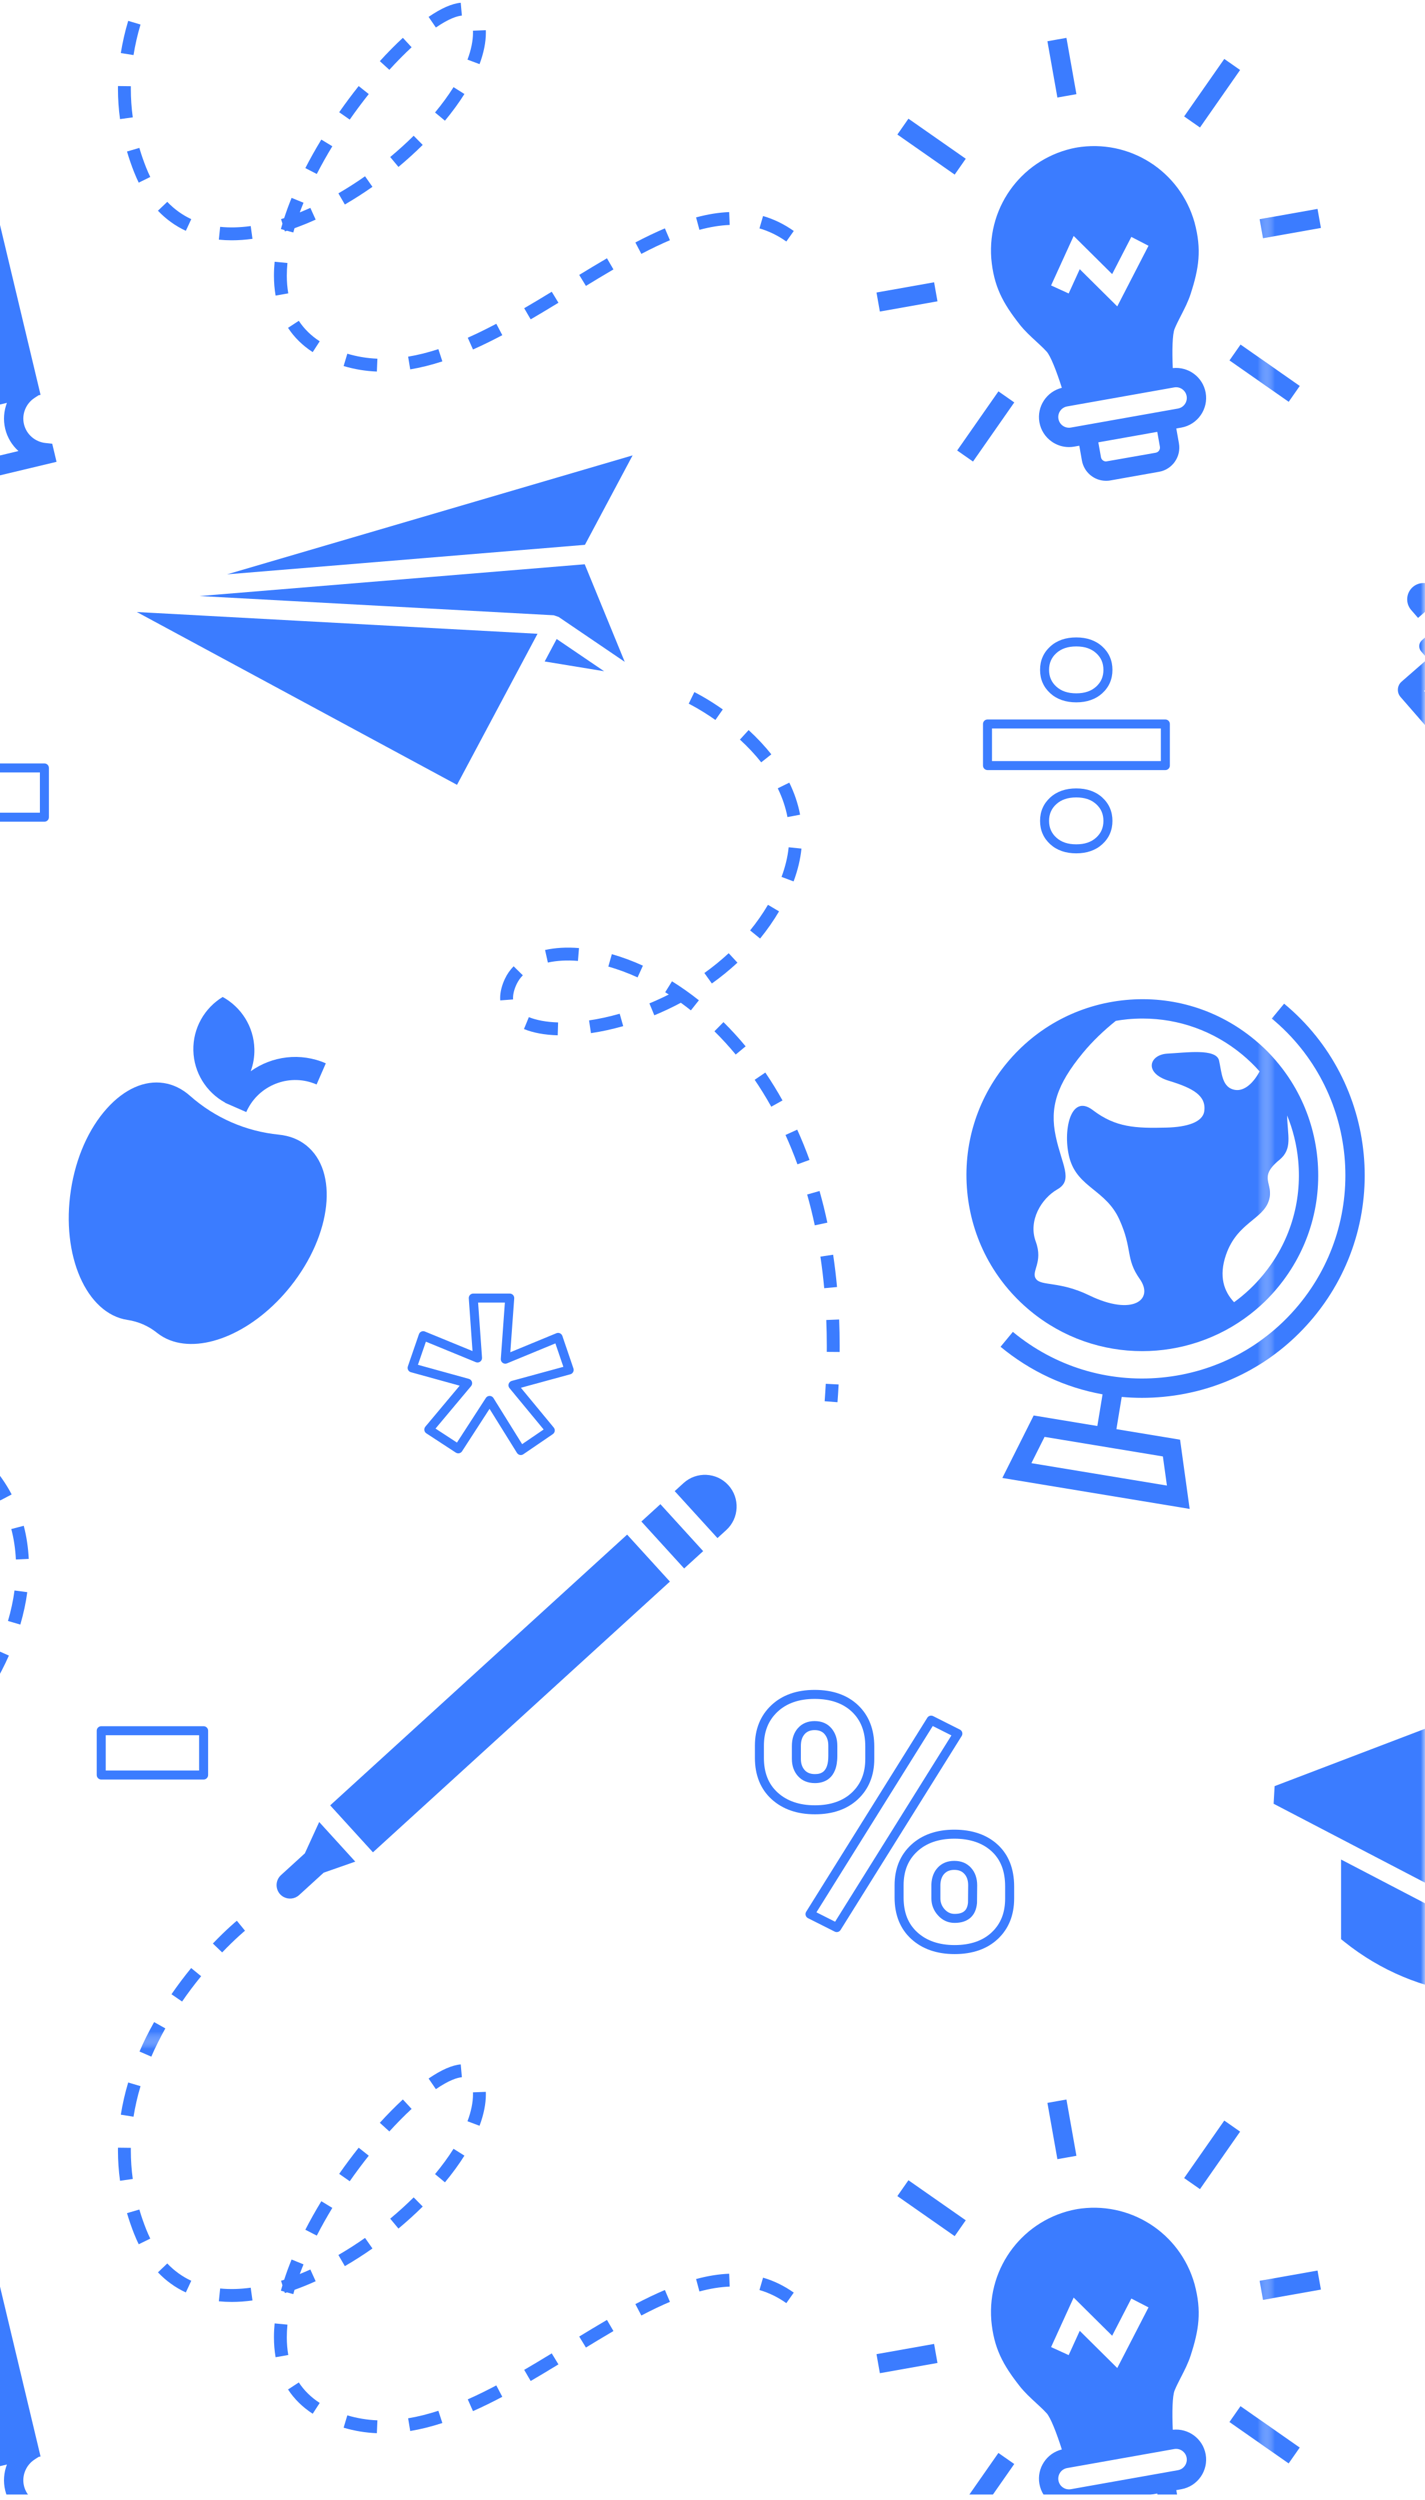 <svg width="166" height="291" viewBox="0 0 166 291" fill="none" xmlns="http://www.w3.org/2000/svg">
<g clip-path="url(#clip0_1_9680)">
<mask id="mask0_1_9680" style="mask-type:luminance" maskUnits="userSpaceOnUse" x="-314" y="-139" width="480" height="480">
<path d="M166 -139H-314V341H166V-139Z" fill="white"/>
</mask>
<g mask="url(#mask0_1_9680)">
<mask id="mask1_1_9680" style="mask-type:luminance" maskUnits="userSpaceOnUse" x="147" y="-3" width="241" height="241">
<path d="M387.508 -2.426H147.508V237.574H387.508V-2.426Z" fill="white"/>
</mask>
<g mask="url(#mask1_1_9680)">
<path d="M165.19 71.934L168.053 69.44L167.254 68.524C166.924 68.145 166.468 67.916 165.967 67.878C165.963 67.877 165.958 67.877 165.954 67.877C165.448 67.842 164.959 68.006 164.576 68.339C163.787 69.027 163.704 70.228 164.392 71.017L165.19 71.934Z" fill="#3B7CFF"/>
<path d="M165.894 80.428L166.276 80.096L167.125 79.357L167.974 78.617L179.684 92.058L180.526 91.325L181.95 90.084L183.735 88.53L185.159 87.289L186.001 86.556L171.868 70.333C171.828 70.287 171.783 70.245 171.736 70.208C171.717 70.194 171.696 70.184 171.677 70.171C171.66 70.16 171.644 70.149 171.626 70.139C171.612 70.131 171.599 70.12 171.585 70.113C171.54 70.09 171.492 70.073 171.443 70.058C171.434 70.055 171.427 70.051 171.418 70.049C171.383 70.039 171.347 70.035 171.311 70.03C171.287 70.026 171.264 70.02 171.24 70.018C171.238 70.018 171.236 70.017 171.234 70.017C170.987 70 170.748 70.081 170.561 70.243L170.382 70.399L169.533 71.139L166.67 73.633L165.821 74.373L165.642 74.529C165.569 74.593 165.512 74.667 165.464 74.746C165.417 74.823 165.378 74.903 165.356 74.988C165.3 75.198 165.322 75.424 165.418 75.625C165.427 75.644 165.433 75.664 165.444 75.683C165.474 75.737 165.51 75.788 165.552 75.836L166.309 76.705L165.459 77.445L164.61 78.185L163.273 79.35C162.745 79.809 162.69 80.61 163.15 81.138L183.415 104.401C183.875 104.928 184.676 104.984 185.204 104.524C185.732 104.064 185.787 103.263 185.327 102.735L165.894 80.428Z" fill="#3B7CFF"/>
<path d="M187.172 229.261V227.995V226.712V219.269L175.884 225.151H172.878L158.473 217.644L157.347 217.058L156.221 216.471V225.743L156.643 226.081C160.789 229.402 165.765 231.487 171.032 232.111C172.137 232.242 173.249 232.307 174.361 232.307C177.77 232.307 181.174 231.696 184.361 230.499C184.901 230.296 185.449 230.071 185.987 229.829C186.387 229.65 186.781 229.459 187.172 229.261Z" fill="#3B7CFF"/>
<path d="M200.28 207.928L174.782 198.207H173.98L148.481 207.928L148.362 209.978L156.221 214.073L157.347 214.66L158.472 215.247L173.861 223.265H174.901L186.943 216.99L185.698 216.369L184.454 215.748L182.104 214.575L179.94 213.494L177.685 212.369L175.43 211.243L173.486 210.273L174.491 208.258L180.471 211.243L182.726 212.369L184.57 213.289L184.981 213.494L186.921 214.463L188.165 215.084L189.409 215.705L190.289 215.246L191.415 214.66L192.541 214.073L200.399 209.978L200.28 207.928Z" fill="#3B7CFF"/>
</g>
<mask id="mask2_1_9680" style="mask-type:luminance" maskUnits="userSpaceOnUse" x="147" y="-3" width="241" height="241">
<path d="M387.508 -2.426H147.508V237.574H387.508V-2.426Z" fill="white"/>
</mask>
<g mask="url(#mask2_1_9680)">
<path d="M144.513 40.111L143.223 41.957L150.123 46.776L151.412 44.931L144.513 40.111Z" fill="#3B7CFF"/>
<path d="M147.131 27.733L153.875 26.536L153.678 25.428L153.481 24.319L146.737 25.517L147.131 27.733Z" fill="#3B7CFF"/>
<path d="M153.043 153.326C148.631 158.661 142.406 161.958 135.515 162.61C134.682 162.689 133.851 162.728 133.025 162.728C132.236 162.728 131.451 162.691 130.671 162.62L130.052 166.372L137.468 167.597L138.586 175.657L116.763 172.053L120.414 164.78L127.83 166.005L128.439 162.318C124.112 161.539 120.036 159.659 116.555 156.781L117.99 155.046C122.861 159.074 129.009 160.965 135.302 160.369C141.595 159.773 147.279 156.762 151.307 151.891C159.623 141.836 158.208 126.89 148.153 118.574L149.588 116.839C160.6 125.946 162.15 142.314 153.043 153.326ZM135.466 169.548L129.685 168.593L127.464 168.226L121.683 167.272L120.148 170.33L135.936 172.938L135.466 169.548Z" fill="#3B7CFF"/>
<path d="M112.674 138.741C112.158 133.293 113.795 127.969 117.283 123.752C120.771 119.535 125.692 116.928 131.141 116.412C136.589 115.896 141.912 117.533 146.13 121.021C148.219 122.749 149.912 124.83 151.152 127.151C152.415 129.515 153.209 132.13 153.47 134.879C153.985 140.327 152.349 145.65 148.861 149.868C147.877 151.057 146.785 152.106 145.612 153.014C141.962 155.84 137.52 157.29 133.054 157.29C128.454 157.29 123.828 155.753 120.014 152.599C115.797 149.111 113.19 144.19 112.674 138.741ZM129.98 118.841C128.67 119.896 127.331 121.138 126.156 122.562C123.059 126.312 122.283 128.941 122.981 132.265C123.68 135.589 125.064 137.377 123.183 138.45C121.302 139.524 119.755 142.101 120.658 144.542C121.56 146.983 120.057 148.011 120.683 148.88C121.309 149.748 123.407 149.109 126.896 150.801C131.951 153.251 134.473 151.293 132.775 148.896C131.077 146.498 131.967 145.422 130.391 141.957C128.816 138.493 125.54 138.259 124.597 134.844C123.764 131.822 124.653 127.206 127.303 129.23C129.954 131.253 132.273 131.36 135.903 131.265C138.253 131.204 140.115 130.654 140.289 129.341C140.528 127.536 138.946 126.66 136.183 125.824C133.184 124.916 133.882 122.758 136.015 122.652C138.148 122.546 141.68 122.019 142.008 123.46C142.336 124.9 142.329 126.643 143.896 126.881C144.961 127.042 146.005 126.083 146.733 124.725C146.11 124.024 145.431 123.365 144.695 122.756C141.395 120.027 137.334 118.571 133.105 118.571C132.524 118.571 131.939 118.598 131.353 118.654C130.89 118.697 130.433 118.763 129.98 118.841ZM151.228 135.091C151.055 133.264 150.618 131.504 149.94 129.854C149.972 132.166 150.617 133.735 149.036 135.028C146.46 137.135 148.432 137.706 147.819 139.719C147.129 141.986 144.132 142.306 142.826 146.056C141.941 148.599 142.597 150.356 143.759 151.594C144.995 150.697 146.127 149.641 147.126 148.433C150.231 144.679 151.687 139.941 151.228 135.091Z" fill="#3B7CFF"/>
</g>
</g>
<mask id="mask3_1_9680" style="mask-type:luminance" maskUnits="userSpaceOnUse" x="-314" y="-139" width="480" height="480">
<path d="M166 -139H-314V341H166V-139Z" fill="white"/>
</mask>
<g mask="url(#mask3_1_9680)">
<mask id="mask4_1_9680" style="mask-type:luminance" maskUnits="userSpaceOnUse" x="147" y="237" width="241" height="241">
<path d="M387.508 237.574H147.508V477.574H387.508V237.574Z" fill="white"/>
</mask>
<g mask="url(#mask4_1_9680)">
</g>
<mask id="mask5_1_9680" style="mask-type:luminance" maskUnits="userSpaceOnUse" x="147" y="237" width="241" height="241">
<path d="M387.508 237.574H147.508V477.574H387.508V237.574Z" fill="white"/>
</mask>
<g mask="url(#mask5_1_9680)">
<path d="M144.507 280.108L143.218 281.954L150.117 286.773L151.407 284.927L144.507 280.108Z" fill="#3B7CFF"/>
<path d="M147.131 267.733L153.875 266.536L153.678 265.428L153.481 264.319L146.737 265.516L147.131 267.733Z" fill="#3B7CFF"/>
</g>
</g>
<mask id="mask6_1_9680" style="mask-type:luminance" maskUnits="userSpaceOnUse" x="-314" y="-139" width="480" height="480">
<path d="M166 -139H-314V341H166V-139Z" fill="white"/>
</mask>
<g mask="url(#mask6_1_9680)">
<mask id="mask7_1_9680" style="mask-type:luminance" maskUnits="userSpaceOnUse" x="-93" y="-3" width="241" height="241">
<path d="M147.508 -2.426H-92.492V237.574H147.508V-2.426Z" fill="white"/>
</mask>
<g mask="url(#mask7_1_9680)">
<path d="M43.965 281.757C42.759 281.707 41.58 281.511 40.459 281.176L40.029 282.613C41.269 282.984 42.572 283.2 43.902 283.256L43.965 281.757ZM51.531 282.069L51.067 280.643C49.847 281.04 48.662 281.335 47.542 281.521L47.788 283.001C48.981 282.803 50.24 282.489 51.531 282.069ZM37.244 279.733C36.236 279.08 35.417 278.276 34.809 277.345L33.553 278.165C34.276 279.273 35.243 280.224 36.428 280.991L37.244 279.733ZM58.515 279.018L57.815 277.691C56.631 278.316 55.544 278.848 54.49 279.315L55.099 280.686C56.184 280.205 57.301 279.659 58.515 279.018ZM65.053 275.243L64.273 273.962C62.986 274.747 61.996 275.339 61.064 275.881L61.819 277.178C62.76 276.63 63.757 276.033 65.053 275.243ZM33.583 274.15C33.469 273.505 33.411 272.811 33.411 272.09C33.411 271.617 33.436 271.121 33.485 270.617L31.992 270.472C31.939 271.024 31.911 271.569 31.912 272.09C31.912 272.899 31.977 273.68 32.106 274.412L33.583 274.15ZM71.461 271.363L70.705 270.067C69.53 270.752 68.361 271.462 67.473 272.004L68.255 273.284C69.136 272.746 70.297 272.041 71.461 271.363ZM78.04 267.965L77.454 266.584C76.377 267.041 75.251 267.578 74.014 268.226L74.71 269.555C75.911 268.926 77 268.406 78.04 267.965ZM92.468 266.889C91.348 266.097 90.144 265.511 88.889 265.147L88.471 266.588C89.565 266.905 90.618 267.418 91.601 268.114L92.468 266.889ZM29.412 267.803L29.207 266.317C27.953 266.489 26.751 266.52 25.646 266.407L25.494 267.899C25.981 267.949 26.487 267.974 26.999 267.974C27.774 267.974 28.585 267.917 29.412 267.803ZM34.309 266.565C35.121 266.274 35.945 265.939 36.772 265.564L36.152 264.198C35.741 264.384 35.33 264.561 34.922 264.726C35.058 264.354 35.204 263.979 35.358 263.601L33.968 263.035C33.643 263.834 33.353 264.624 33.103 265.394C32.981 265.434 32.859 265.473 32.738 265.51L32.902 266.035C32.839 266.247 32.778 266.457 32.72 266.666L33.135 266.78L33.186 266.942C33.269 266.916 33.352 266.89 33.435 266.863L34.166 267.064C34.212 266.899 34.26 266.733 34.309 266.565ZM22.281 265.511C21.236 265.025 20.295 264.347 19.485 263.496L18.399 264.53C19.339 265.518 20.432 266.305 21.649 266.871L22.281 265.511ZM85.001 266.187L84.943 264.688C83.734 264.735 82.437 264.944 81.086 265.308L81.477 266.756C82.719 266.421 83.905 266.23 85.001 266.187ZM43.387 261.75L42.525 260.522C41.507 261.237 40.462 261.905 39.419 262.509L40.171 263.807C41.251 263.181 42.333 262.489 43.387 261.75ZM17.507 260.601C17.338 260.258 17.178 259.895 17.03 259.523C16.727 258.762 16.459 257.986 16.233 257.216L14.794 257.638C15.033 258.452 15.316 259.273 15.636 260.077C15.799 260.486 15.975 260.884 16.16 261.262L17.507 260.601ZM38.714 257.028L37.432 256.249C36.758 257.358 36.131 258.474 35.569 259.569L36.903 260.254C37.449 259.192 38.058 258.106 38.714 257.028ZM49.244 256.869L48.189 255.803C47.331 256.651 46.412 257.485 45.456 258.28L46.416 259.433C47.404 258.61 48.356 257.748 49.244 256.869ZM54.102 250.944L52.832 250.145C52.224 251.112 51.499 252.104 50.678 253.095L51.833 254.052C52.695 253.011 53.458 251.966 54.102 250.944ZM42.958 250.951L41.783 250.018C41.002 251.002 40.237 252.027 39.512 253.065L40.741 253.924C41.449 252.911 42.195 251.911 42.958 250.951ZM15.468 253.661C15.317 252.569 15.241 251.456 15.241 250.351C15.241 250.245 15.241 250.14 15.242 250.035L13.743 250.016C13.741 250.127 13.741 250.239 13.741 250.351C13.741 251.524 13.822 252.707 13.982 253.867L15.468 253.661ZM47.949 245.503L46.931 244.402C46.052 245.215 45.149 246.129 44.247 247.119L45.356 248.129C46.23 247.17 47.102 246.287 47.949 245.503ZM56.599 243.804C56.599 243.708 56.597 243.612 56.594 243.517L55.095 243.574C55.097 243.65 55.099 243.727 55.099 243.804C55.099 244.75 54.883 245.806 54.458 246.941L55.863 247.467C56.351 246.162 56.599 244.93 56.599 243.804ZM16.37 242.857L14.933 242.427C14.56 243.674 14.271 244.935 14.074 246.176L15.555 246.412C15.742 245.236 16.016 244.04 16.37 242.857ZM53.805 241.815L53.672 240.321C52.647 240.412 51.387 240.966 49.928 241.967L50.776 243.204C52.326 242.141 53.279 241.862 53.805 241.815ZM19.261 236.13L17.953 235.395C17.317 236.528 16.744 237.681 16.25 238.824L17.627 239.419C18.101 238.324 18.65 237.218 19.261 236.13ZM23.43 230.055L22.268 229.105C21.456 230.099 20.685 231.125 19.976 232.155L21.212 233.005C21.897 232.009 22.643 231.017 23.43 230.055ZM28.541 224.759L27.591 223.598C27.544 223.636 26.412 224.566 24.797 226.25L25.88 227.288C27.426 225.676 28.53 224.768 28.541 224.759Z" fill="#3B7CFF"/>
</g>
<mask id="mask8_1_9680" style="mask-type:luminance" maskUnits="userSpaceOnUse" x="-93" y="-3" width="241" height="241">
<path d="M147.508 -2.426H-92.492V237.574H147.508V-2.426Z" fill="white"/>
</mask>
<g mask="url(#mask8_1_9680)">
<path d="M73.055 178.648L38.463 210.166L43.444 215.633L78.037 184.116L73.055 178.648Z" fill="#3B7CFF"/>
<path d="M35.511 215.754L33.386 217.691L32.728 218.289C32.236 218.738 32.096 219.428 32.322 220.015C32.39 220.192 32.49 220.36 32.625 220.508C32.747 220.642 32.887 220.748 33.037 220.829C33.609 221.14 34.336 221.074 34.844 220.611L35.581 219.94L37.706 218.003L41.386 216.716L37.183 212.103L35.511 215.754Z" fill="#3B7CFF"/>
<path d="M84.848 172.893C83.475 171.385 81.131 171.276 79.624 172.65L78.597 173.586L83.578 179.053L84.605 178.117C86.112 176.744 86.221 174.4 84.848 172.893Z" fill="#3B7CFF"/>
<path d="M76.13 175.834L76.058 175.9L75.297 176.593L75.225 176.658L74.715 177.123L79.697 182.59L80.207 182.125L80.278 182.06L81.039 181.367L81.111 181.301L81.913 180.571L76.931 175.104L76.13 175.834Z" fill="#3B7CFF"/>
<path d="M63.45 77.005L70.376 78.141L64.846 74.387L63.45 77.005Z" fill="#3B7CFF"/>
<path d="M73.694 53.011L26.448 66.862L68.14 63.425L73.694 53.011Z" fill="#3B7CFF"/>
<path d="M24.044 71.686L18.22 71.37L15.94 71.247L53.238 91.365L59.982 78.72L60.542 77.67L61.102 76.621L62.617 73.78L34.452 72.252L24.044 71.686Z" fill="#3B7CFF"/>
<path d="M68.711 67.14L68.156 65.787L68.115 65.688L66.879 65.79L23.287 69.383L23.239 69.387L34.024 69.972L44.823 70.558L63.786 71.588L64.503 71.626L64.96 71.781L65.075 71.819L65.912 72.388L67.817 73.681L71.897 76.451L72.776 77.047L71.81 74.692L68.711 67.14Z" fill="#3B7CFF"/>
<path d="M35.666 133.329L35.665 133.328C34.788 132.63 33.718 132.212 32.484 132.088C28.623 131.7 25.045 130.137 22.137 127.568C21.208 126.747 20.175 126.246 19.066 126.077C16.831 125.735 14.486 126.782 12.465 129.023C10.327 131.393 8.833 134.773 8.259 138.539C7.098 146.143 10.058 152.925 14.857 153.658L14.871 153.659C16.117 153.846 17.295 154.36 18.279 155.148L18.277 155.151L18.288 155.16L18.29 155.158C18.754 155.527 19.266 155.815 19.815 156.025C23.762 157.532 29.66 155.009 33.866 149.726C38.656 143.707 39.463 136.351 35.666 133.329Z" fill="#3B7CFF"/>
<path d="M23.566 125.827C24.215 126.885 25.131 127.759 26.219 128.356C26.228 128.351 26.236 128.345 26.244 128.34C26.238 128.354 26.231 128.368 26.225 128.382L28.688 129.458C28.757 129.3 28.834 129.147 28.914 128.997C30.432 126.178 33.895 124.943 36.88 126.248L37.956 123.784C34.982 122.485 31.676 122.945 29.208 124.705C29.5 123.901 29.653 123.033 29.633 122.127C29.573 119.497 28.089 117.24 25.939 116.059C23.844 117.336 22.465 119.659 22.525 122.289C22.555 123.587 22.933 124.795 23.566 125.827Z" fill="#3B7CFF"/>
<path d="M6.587 53.762L-19.208 59.922C-19.84 60.073 -20.474 60.1 -21.083 60.017C-23.125 59.741 -24.889 58.242 -25.395 56.12L-26.065 53.315L-26.588 51.125L-34.35 18.626L-30.609 17.732L-31.132 15.54L-21.823 13.317L-21.3 15.509L-3.561 11.273L4.201 43.772L4.39 44.564L4.724 45.962L4.49 46.018L4.038 46.312C3.013 46.977 2.513 48.213 2.794 49.388C3.074 50.562 4.078 51.438 5.294 51.57L6.084 51.655L6.587 53.762ZM-19.731 57.732L2.147 52.507C1.398 51.83 0.848 50.934 0.604 49.911C0.36 48.888 0.445 47.84 0.807 46.898L-2.298 47.639L-23.875 52.792L-23.206 55.597C-23.027 56.347 -22.567 56.981 -21.91 57.385C-21.254 57.788 -20.48 57.911 -19.731 57.732ZM-28.419 17.209L-28.157 18.304L-27.896 19.399L-26.162 26.66L-23.93 25.096L-21.233 25.483L-22.966 18.222L-23.228 17.127L-23.489 16.032L-23.49 16.03L-28.419 17.207L-28.419 17.209Z" fill="#3B7CFF"/>
<path d="M140.45 45.717C140.787 47.618 139.515 49.439 137.615 49.777L137.028 49.881L137.335 51.61C137.61 53.161 136.573 54.646 135.023 54.921L129.361 55.926C129.257 55.947 129.152 55.96 129.047 55.964C128.979 55.969 128.91 55.971 128.841 55.971C128.168 55.971 127.505 55.728 126.994 55.288C126.495 54.867 126.151 54.271 126.035 53.616L125.728 51.887L125.142 51.991C124.935 52.028 124.728 52.046 124.522 52.046C123.812 52.046 123.119 51.829 122.525 51.414C121.758 50.879 121.246 50.077 121.082 49.156C120.758 47.331 121.92 45.583 123.695 45.148C123.074 43.195 122.379 41.43 121.928 40.936C121.544 40.517 121.119 40.126 120.669 39.712C120.017 39.112 119.343 38.492 118.759 37.745C116.85 35.308 115.761 33.366 115.475 30.089C115.003 23.864 119.264 18.322 125.388 17.18C125.389 17.18 125.391 17.18 125.392 17.18L125.45 17.493L125.397 17.179C131.54 16.14 137.452 19.878 139.148 25.873C140.011 29.061 139.657 31.259 138.703 34.205C138.412 35.105 137.994 35.917 137.59 36.702C137.309 37.248 137.044 37.763 136.827 38.291C136.574 38.909 136.529 40.806 136.618 42.853C138.434 42.651 140.126 43.892 140.45 45.717ZM138.233 46.111C138.112 45.432 137.462 44.978 136.784 45.099L136.765 45.102L135.652 45.3L125.443 47.112L124.33 47.31L124.311 47.313C123.633 47.434 123.179 48.084 123.299 48.762C123.357 49.091 123.54 49.377 123.814 49.568C124.088 49.759 124.419 49.832 124.748 49.774L125.335 49.67V49.67L127.436 49.297L136.634 47.664L137.221 47.56C137.899 47.439 138.353 46.789 138.233 46.111ZM131.378 50.884L127.945 51.493L128.252 53.223C128.276 53.361 128.348 53.485 128.453 53.574C128.566 53.671 128.705 53.72 128.843 53.72L134.629 52.704C134.957 52.646 135.176 52.332 135.118 52.004L134.811 50.274L131.378 50.884ZM122.443 33.23L124.491 34.164L125.781 31.337L130.151 35.668L133.791 28.61L131.79 27.578L129.556 31.909L125.073 27.466L122.443 33.23Z" fill="#3B7CFF"/>
<path d="M144.513 40.111L143.223 41.957L150.123 46.776L151.412 44.931L144.513 40.111Z" fill="#3B7CFF"/>
<path d="M105.825 13.816L104.536 15.662L111.213 20.326L112.502 18.48L105.825 13.816Z" fill="#3B7CFF"/>
<path d="M144.462 8.149L143.54 7.504L142.617 6.86L137.941 13.554L139.787 14.843L144.462 8.149Z" fill="#3B7CFF"/>
<path d="M116.309 45.559L111.501 52.442L113.347 53.731L118.155 46.848L116.309 45.559Z" fill="#3B7CFF"/>
<path d="M147.131 27.733L153.875 26.536L153.678 25.428L153.481 24.319L146.737 25.517L147.131 27.733Z" fill="#3B7CFF"/>
<path d="M108.815 32.861L102.104 34.053L102.3 35.161L102.497 36.269L109.208 35.078L109.011 33.97L108.815 32.861Z" fill="#3B7CFF"/>
<path d="M124.286 11.159L125.394 10.962L124.231 4.409L123.122 4.605L122.014 4.802L123.177 11.355L124.286 11.159Z" fill="#3B7CFF"/>
<path d="M153.043 153.326C148.631 158.661 142.406 161.958 135.515 162.61C134.682 162.689 133.851 162.728 133.025 162.728C132.236 162.728 131.451 162.691 130.671 162.62L130.052 166.372L137.468 167.597L138.586 175.657L116.763 172.053L120.414 164.78L127.83 166.005L128.439 162.318C124.112 161.539 120.036 159.659 116.555 156.781L117.99 155.046C122.861 159.074 129.009 160.965 135.302 160.369C141.595 159.773 147.279 156.762 151.307 151.891C159.623 141.836 158.208 126.89 148.153 118.574L149.588 116.839C160.6 125.946 162.15 142.314 153.043 153.326ZM135.466 169.548L129.685 168.593L127.464 168.226L121.683 167.272L120.148 170.33L135.936 172.938L135.466 169.548Z" fill="#3B7CFF"/>
<path d="M112.674 138.741C112.158 133.293 113.795 127.969 117.283 123.752C120.771 119.535 125.692 116.928 131.141 116.412C136.589 115.896 141.912 117.533 146.13 121.021C148.219 122.749 149.912 124.83 151.152 127.151C152.415 129.515 153.209 132.13 153.47 134.879C153.985 140.327 152.349 145.65 148.861 149.868C147.877 151.057 146.785 152.106 145.612 153.014C141.962 155.84 137.52 157.29 133.054 157.29C128.454 157.29 123.828 155.753 120.014 152.599C115.797 149.111 113.19 144.19 112.674 138.741ZM129.98 118.841C128.67 119.896 127.331 121.138 126.156 122.562C123.059 126.312 122.283 128.941 122.981 132.265C123.68 135.589 125.064 137.377 123.183 138.45C121.302 139.524 119.755 142.101 120.658 144.542C121.56 146.983 120.058 148.011 120.683 148.88C121.309 149.748 123.407 149.109 126.896 150.801C131.951 153.251 134.473 151.293 132.775 148.896C131.077 146.498 131.967 145.422 130.391 141.957C128.816 138.493 125.54 138.259 124.597 134.844C123.764 131.822 124.653 127.206 127.303 129.23C129.954 131.253 132.273 131.36 135.903 131.265C138.253 131.204 140.115 130.654 140.289 129.341C140.528 127.536 138.946 126.66 136.183 125.824C133.184 124.916 133.882 122.758 136.015 122.652C138.148 122.546 141.68 122.019 142.008 123.46C142.336 124.9 142.33 126.643 143.896 126.881C144.961 127.042 146.005 126.083 146.733 124.725C146.11 124.024 145.431 123.365 144.695 122.756C141.395 120.027 137.334 118.571 133.105 118.571C132.524 118.571 131.939 118.598 131.353 118.654C130.89 118.697 130.433 118.763 129.98 118.841ZM151.228 135.091C151.055 133.264 150.618 131.504 149.94 129.854C149.972 132.166 150.617 133.735 149.036 135.028C146.46 137.135 148.432 137.706 147.819 139.719C147.13 141.986 144.132 142.306 142.826 146.056C141.941 148.599 142.597 150.356 143.759 151.594C144.995 150.697 146.127 149.641 147.126 148.433C150.231 144.679 151.687 139.941 151.228 135.091Z" fill="#3B7CFF"/>
<path d="M-13.452 210.127L-14.373 208.943C-15.329 209.687 -16.334 210.426 -17.362 211.14L-16.506 212.371C-15.456 211.642 -14.429 210.887 -13.452 210.127ZM-7.755 205.115L-8.816 204.056C-9.668 204.909 -10.576 205.76 -11.516 206.585L-10.527 207.712C-9.562 206.865 -8.629 205.992 -7.755 205.115ZM-2.804 199.336L-4.02 198.457C-4.721 199.427 -5.489 200.4 -6.305 201.349L-5.167 202.326C-4.324 201.346 -3.529 200.34 -2.804 199.336ZM1.036 192.73L-0.336 192.122C-0.816 193.206 -1.379 194.302 -2.01 195.38L-0.715 196.138C-0.056 195.011 0.533 193.865 1.036 192.73ZM3.177 185.349L1.69 185.151C1.535 186.314 1.279 187.508 0.928 188.699L2.367 189.123C2.739 187.858 3.012 186.588 3.177 185.349ZM3.349 181.473C3.285 180.15 3.09 178.853 2.767 177.62L1.316 177.999C1.612 179.132 1.792 180.325 1.851 181.545L3.349 181.473ZM-35.898 180.117L-36.42 178.711C-37.717 179.192 -38.885 179.528 -39.892 179.709L-39.626 181.185C-38.532 180.988 -37.278 180.629 -35.898 180.117ZM-43.051 179.547C-43.446 179.317 -43.63 178.968 -43.63 178.449C-43.63 178.068 -43.528 177.622 -43.328 177.124L-44.72 176.565C-44.992 177.241 -45.13 177.875 -45.13 178.449C-45.13 179.495 -44.66 180.346 -43.806 180.843L-43.051 179.547ZM-28.948 177.112L-29.613 175.767C-30.684 176.298 -31.817 176.821 -32.98 177.322L-32.386 178.699C-31.199 178.188 -30.042 177.654 -28.948 177.112ZM-22.376 173.305L-23.221 172.066C-24.201 172.734 -25.253 173.393 -26.349 174.025L-25.6 175.324C-24.471 174.674 -23.387 173.995 -22.376 173.305ZM1.359 173.971C0.753 172.817 0.009 171.73 -0.853 170.742L-1.983 171.727C-1.199 172.628 -0.521 173.617 0.031 174.669L1.359 173.971ZM-38.809 171.706L-39.753 170.541C-40.817 171.403 -41.761 172.304 -42.556 173.219L-41.425 174.204C-40.686 173.354 -39.806 172.514 -38.809 171.706ZM-16.51 168.418L-17.59 167.377C-18.405 168.224 -19.31 169.059 -20.279 169.861L-19.323 171.017C-18.311 170.179 -17.364 169.305 -16.51 168.418ZM-32.587 167.902L-33.207 166.537C-34.38 167.069 -35.523 167.672 -36.602 168.329L-35.822 169.61C-34.794 168.985 -33.706 168.41 -32.587 167.902ZM-3.731 168.102C-4.752 167.353 -5.878 166.687 -7.08 166.124L-7.716 167.482C-6.603 168.004 -5.561 168.619 -4.619 169.311L-3.731 168.102ZM-25.624 165.679L-25.912 164.207C-27.162 164.451 -28.412 164.771 -29.627 165.159L-29.17 166.588C-28.011 166.218 -26.818 165.912 -25.624 165.679ZM-10.71 164.786C-11.038 164.695 -11.374 164.608 -11.71 164.528C-12.194 164.413 -12.682 164.309 -13.17 164.214C-12.744 163.546 -12.356 162.867 -12.01 162.182L-13.349 161.506C-13.879 162.555 -14.516 163.594 -15.244 164.593L-14.626 165.043L-14.692 165.472C-13.816 165.607 -12.93 165.781 -12.057 165.988C-11.74 166.063 -11.423 166.145 -11.114 166.231L-10.71 164.786ZM-18.337 165.12L-18.279 163.621C-19.554 163.571 -20.845 163.595 -22.112 163.692L-21.997 165.187C-20.788 165.095 -19.555 165.072 -18.337 165.12ZM-9.84 154.764L-11.333 154.618C-11.45 155.813 -11.681 157.003 -12.019 158.154L-10.58 158.577C-10.215 157.336 -9.966 156.053 -9.84 154.764ZM-9.816 150.884C-9.921 149.621 -10.138 148.337 -10.46 147.067L-11.914 147.436C-11.612 148.626 -11.409 149.827 -11.311 151.008L-9.816 150.884ZM-11.692 143.407C-12.594 141.274 -13.469 140.002 -13.506 139.949L-14.739 140.803C-14.731 140.815 -13.91 142.013 -13.073 143.991L-11.692 143.407Z" fill="#3B7CFF"/>
<path d="M43.965 41.757C42.759 41.707 41.58 41.511 40.459 41.176L40.029 42.613C41.269 42.983 42.572 43.2 43.902 43.256L43.965 41.757ZM51.531 42.069L51.067 40.643C49.847 41.04 48.662 41.335 47.542 41.521L47.788 43.001C48.981 42.803 50.24 42.489 51.531 42.069ZM37.244 39.733C36.236 39.08 35.417 38.276 34.809 37.345L33.553 38.165C34.276 39.273 35.243 40.224 36.428 40.991L37.244 39.733ZM58.515 39.018L57.815 37.691C56.631 38.316 55.544 38.848 54.49 39.315L55.099 40.686C56.184 40.205 57.301 39.659 58.515 39.018ZM65.053 35.243L64.273 33.962C62.986 34.747 61.996 35.339 61.064 35.881L61.819 37.178C62.76 36.63 63.757 36.033 65.053 35.243ZM33.583 34.15C33.469 33.505 33.411 32.812 33.411 32.09C33.411 31.617 33.436 31.121 33.485 30.617L31.992 30.472C31.939 31.024 31.911 31.569 31.912 32.09C31.912 32.899 31.977 33.68 32.106 34.411L33.583 34.15ZM71.461 31.363L70.705 30.067C69.53 30.752 68.361 31.462 67.473 32.004L68.255 33.284C69.136 32.746 70.297 32.041 71.461 31.363ZM78.04 27.965L77.454 26.584C76.377 27.041 75.251 27.578 74.014 28.226L74.71 29.555C75.911 28.926 77 28.406 78.04 27.965ZM92.468 26.889C91.348 26.097 90.144 25.511 88.889 25.147L88.471 26.588C89.565 26.905 90.618 27.418 91.601 28.114L92.468 26.889ZM29.412 27.803L29.207 26.317C27.953 26.489 26.751 26.52 25.646 26.407L25.494 27.899C25.981 27.949 26.487 27.974 26.999 27.974C27.774 27.974 28.585 27.916 29.412 27.803ZM34.309 26.565C35.121 26.274 35.945 25.939 36.772 25.564L36.152 24.198C35.741 24.384 35.33 24.561 34.922 24.726C35.058 24.354 35.204 23.979 35.358 23.601L33.968 23.035C33.643 23.834 33.353 24.623 33.103 25.393C32.981 25.434 32.859 25.473 32.738 25.51L32.902 26.035C32.839 26.247 32.778 26.457 32.72 26.666L33.135 26.78L33.186 26.942C33.269 26.916 33.352 26.89 33.435 26.863L34.166 27.064C34.212 26.899 34.26 26.733 34.309 26.565ZM22.281 25.511C21.236 25.025 20.295 24.347 19.485 23.496L18.399 24.53C19.339 25.518 20.432 26.305 21.649 26.871L22.281 25.511ZM85.001 26.187L84.943 24.688C83.734 24.735 82.437 24.944 81.086 25.308L81.477 26.756C82.719 26.421 83.905 26.23 85.001 26.187ZM43.387 21.75L42.525 20.522C41.507 21.236 40.462 21.905 39.419 22.509L40.171 23.807C41.251 23.181 42.333 22.489 43.387 21.75ZM17.507 20.601C17.338 20.258 17.178 19.895 17.03 19.523C16.727 18.762 16.459 17.986 16.233 17.216L14.794 17.638C15.033 18.452 15.316 19.273 15.636 20.077C15.799 20.486 15.975 20.884 16.16 21.262L17.507 20.601ZM38.714 17.028L37.432 16.249C36.758 17.358 36.131 18.474 35.569 19.569L36.903 20.254C37.449 19.192 38.058 18.106 38.714 17.028ZM49.244 16.869L48.189 15.803C47.331 16.651 46.412 17.485 45.456 18.28L46.416 19.433C47.404 18.61 48.356 17.748 49.244 16.869ZM54.102 10.944L52.832 10.145C52.224 11.112 51.499 12.104 50.678 13.095L51.833 14.052C52.695 13.011 53.458 11.966 54.102 10.944ZM42.958 10.951L41.783 10.018C41.002 11.002 40.237 12.027 39.512 13.065L40.741 13.924C41.449 12.911 42.195 11.911 42.958 10.951ZM15.468 13.661C15.317 12.569 15.241 11.456 15.241 10.351C15.241 10.245 15.241 10.14 15.242 10.035L13.743 10.016C13.741 10.127 13.741 10.239 13.741 10.351C13.741 11.524 13.822 12.707 13.982 13.867L15.468 13.661ZM47.949 5.503L46.931 4.402C46.052 5.214 45.149 6.128 44.247 7.119L45.356 8.129C46.23 7.17 47.102 6.287 47.949 5.503ZM56.599 3.804C56.599 3.708 56.597 3.612 56.594 3.517L55.095 3.574C55.097 3.65 55.099 3.727 55.099 3.804C55.099 4.75 54.883 5.806 54.458 6.941L55.863 7.467C56.351 6.162 56.599 4.93 56.599 3.804ZM16.37 2.857L14.933 2.427C14.56 3.674 14.271 4.935 14.074 6.176L15.555 6.412C15.742 5.236 16.016 4.04 16.37 2.857ZM53.805 1.815L53.672 0.321C52.647 0.412 51.387 0.966 49.928 1.967L50.776 3.204C52.326 2.141 53.279 1.862 53.805 1.815ZM19.261 -3.87L17.953 -4.605C17.317 -3.472 16.744 -2.319 16.25 -1.176L17.627 -0.581C18.101 -1.676 18.65 -2.782 19.261 -3.87ZM23.43 -9.945L22.268 -10.895C21.456 -9.901 20.685 -8.875 19.976 -7.845L21.212 -6.995C21.897 -7.991 22.643 -8.983 23.43 -9.945ZM28.541 -15.242L27.591 -16.402C27.544 -16.364 26.412 -15.434 24.797 -13.75L25.88 -12.712C27.426 -14.324 28.53 -15.232 28.541 -15.242Z" fill="#3B7CFF"/>
<path d="M97.694 161.17L96.196 161.091C96.16 161.761 96.116 162.445 96.065 163.123L97.561 163.236C97.613 162.546 97.658 161.851 97.694 161.17ZM97.814 156.693C97.814 155.657 97.793 154.618 97.753 153.605L96.254 153.664C96.294 154.658 96.314 155.677 96.314 156.693C96.314 156.92 96.312 157.148 96.311 157.377L97.81 157.389C97.812 157.156 97.814 156.924 97.814 156.693ZM97.507 149.827C97.39 148.557 97.238 147.291 97.055 146.065L95.571 146.286C95.75 147.485 95.899 148.722 96.013 149.964L97.507 149.827ZM96.381 142.332C96.116 141.083 95.809 139.843 95.469 138.647L94.026 139.056C94.357 140.22 94.655 141.428 94.914 142.644L96.381 142.332ZM94.303 135.029C93.867 133.828 93.385 132.642 92.869 131.505L91.503 132.125C92.003 133.227 92.471 134.376 92.894 135.541L94.303 135.029ZM91.155 128.104C90.531 126.986 89.858 125.894 89.153 124.858L87.912 125.702C88.593 126.702 89.243 127.756 89.845 128.835L91.155 128.104ZM86.86 121.806C86.041 120.818 85.173 119.87 84.278 118.987L83.224 120.055C84.084 120.902 84.918 121.814 85.704 122.763L86.86 121.806ZM65.015 119.024C63.669 118.982 62.491 118.769 61.608 118.405L61.037 119.793C62.1 120.23 63.423 120.476 64.969 120.523L65.015 119.024ZM72.599 119.454L72.189 118.011C70.981 118.355 69.781 118.616 68.621 118.788L68.841 120.272C70.065 120.09 71.329 119.815 72.599 119.454ZM79.312 116.734C79.707 117.019 80.097 117.315 80.481 117.621L81.414 116.446C80.402 115.642 79.348 114.898 78.281 114.235L77.49 115.509C77.629 115.596 77.768 115.684 77.907 115.773C77.168 116.145 76.413 116.491 75.649 116.806L76.222 118.193C77.273 117.759 78.311 117.269 79.312 116.734ZM59.77 116.347C59.766 116.29 59.764 116.232 59.764 116.173C59.764 115.7 59.903 115.163 60.178 114.578C60.357 114.197 60.602 113.846 60.905 113.537L59.833 112.487C59.412 112.917 59.071 113.406 58.82 113.94C58.451 114.727 58.264 115.478 58.264 116.174C58.264 116.27 58.267 116.366 58.274 116.46L59.77 116.347ZM85.906 112.066L84.886 110.966C84.009 111.779 83.056 112.555 82.053 113.272L82.925 114.492C83.98 113.738 84.983 112.922 85.906 112.066ZM74.894 112.416C73.689 111.867 72.47 111.417 71.274 111.078L70.865 112.521C71.989 112.84 73.136 113.264 74.273 113.782L74.894 112.416ZM67.327 111.862L67.448 110.367C66.019 110.25 64.675 110.327 63.494 110.59L63.821 112.054C64.854 111.824 66.048 111.758 67.327 111.862ZM90.753 106.095L89.461 105.332C88.854 106.361 88.154 107.363 87.382 108.311L88.545 109.258C89.365 108.252 90.108 107.188 90.753 106.095ZM93.365 98.788L91.873 98.632C91.754 99.766 91.475 100.926 91.041 102.082L92.446 102.609C92.924 101.334 93.233 100.048 93.365 98.788ZM93.204 94.84C92.967 93.581 92.544 92.326 91.948 91.109L90.601 91.769C91.138 92.865 91.518 93.992 91.731 95.118L93.204 94.84ZM89.852 87.816C89.088 86.848 88.198 85.898 87.207 84.991L86.194 86.097C87.126 86.95 87.96 87.841 88.675 88.745L89.852 87.816ZM84.2 82.586C82.343 81.283 80.945 80.597 80.886 80.568L80.229 81.916C80.242 81.923 81.585 82.584 83.339 83.814L84.2 82.586Z" fill="#3B7CFF"/>
<path d="M-1.069 102.892V95.658H5.173C5.463 95.658 5.698 95.423 5.698 95.133V89.398C5.698 89.108 5.463 88.873 5.173 88.873H-1.069V81.858C-1.069 81.568 -1.304 81.332 -1.594 81.332H-7.845C-8.135 81.332 -8.37 81.568 -8.37 81.858V88.873H-14.632C-14.922 88.873 -15.157 89.108 -15.157 89.398V95.133C-15.157 95.423 -14.922 95.658 -14.632 95.658H-8.37V102.892C-8.37 103.182 -8.135 103.417 -7.845 103.417H-1.594C-1.304 103.417 -1.069 103.182 -1.069 102.892ZM-7.32 95.133C-7.32 94.843 -7.555 94.608 -7.845 94.608H-14.107V89.923H-7.845C-7.555 89.923 -7.32 89.688 -7.32 89.398V82.382H-2.119V89.398C-2.119 89.688 -1.884 89.923 -1.594 89.923H4.648V94.608H-1.594C-1.884 94.608 -2.119 94.843 -2.119 95.133V102.367H-7.32V95.133Z" fill="#3B7CFF"/>
<path d="M116.249 225.711C117.504 224.528 118.14 222.944 118.14 221.003V219.614C118.14 217.552 117.496 215.913 116.225 214.742C114.966 213.584 113.264 212.996 111.166 212.996C109.094 212.996 107.402 213.591 106.136 214.763C104.859 215.947 104.212 217.532 104.212 219.475V220.903C104.212 222.927 104.867 224.55 106.159 225.727C107.437 226.891 109.135 227.481 111.206 227.481C113.306 227.481 115.003 226.885 116.249 225.711ZM115.514 215.515C116.575 216.492 117.09 217.832 117.09 219.614V221.003C117.09 222.666 116.58 223.956 115.529 224.947C114.484 225.932 113.03 226.431 111.206 226.431C109.405 226.431 107.945 225.933 106.866 224.95C105.786 223.967 105.262 222.644 105.262 220.903V219.475C105.262 217.813 105.781 216.524 106.85 215.534C107.915 214.547 109.367 214.046 111.166 214.046C112.992 214.046 114.455 214.541 115.514 215.515ZM97.919 224.674L112.028 202.092C112.106 201.966 112.128 201.814 112.088 201.672C112.049 201.53 111.951 201.411 111.819 201.345L108.703 199.777C108.461 199.655 108.166 199.738 108.022 199.968L93.913 222.55C93.835 222.675 93.813 222.828 93.853 222.97C93.892 223.112 93.99 223.231 94.122 223.297L97.238 224.865C97.313 224.903 97.394 224.921 97.473 224.921C97.649 224.921 97.82 224.833 97.919 224.674ZM108.659 200.93L110.832 202.024L97.282 223.712L95.108 222.618L108.659 200.93ZM113.812 221.556C113.814 221.543 113.814 221.529 113.814 221.516L113.834 219.48C113.834 218.653 113.596 217.968 113.124 217.443C112.639 216.902 111.98 216.628 111.166 216.628C110.385 216.628 109.744 216.885 109.259 217.391C108.786 217.886 108.53 218.548 108.498 219.361C108.498 219.368 108.498 219.374 108.498 219.381V220.998C108.498 221.748 108.757 222.414 109.269 222.977C109.794 223.556 110.446 223.85 111.206 223.85C112.757 223.849 113.683 223.035 113.812 221.556ZM110.017 218.117C110.3 217.822 110.676 217.678 111.166 217.678C111.676 217.678 112.061 217.831 112.343 218.145C112.64 218.475 112.784 218.912 112.784 219.475L112.765 221.484C112.678 222.406 112.211 222.8 111.206 222.8C110.748 222.8 110.369 222.627 110.047 222.272C109.711 221.902 109.548 221.485 109.548 220.998V219.392C109.571 218.84 109.724 218.423 110.017 218.117ZM99.957 209.439C101.212 208.256 101.848 206.678 101.848 204.75V203.321C101.848 201.315 101.212 199.695 99.958 198.505C98.712 197.323 97.008 196.724 94.894 196.724C92.807 196.724 91.11 197.326 89.85 198.514C88.582 199.71 87.939 201.294 87.939 203.222V204.631C87.939 206.655 88.595 208.278 89.887 209.454C91.165 210.618 92.862 211.209 94.934 211.209C97.021 211.209 98.711 210.613 99.957 209.439ZM99.236 199.267C100.287 200.264 100.798 201.591 100.798 203.321V204.75C100.798 206.401 100.288 207.684 99.237 208.674C98.192 209.659 96.744 210.159 94.934 210.159C93.132 210.159 91.672 209.661 90.594 208.678C89.514 207.695 88.989 206.371 88.989 204.631V203.222C88.989 201.572 89.507 200.282 90.571 199.278C91.629 198.28 93.083 197.774 94.894 197.774C96.73 197.774 98.191 198.277 99.236 199.267ZM97.542 204.41V203.227C97.542 202.42 97.314 201.739 96.863 201.203C96.39 200.641 95.727 200.356 94.894 200.356C94.093 200.356 93.441 200.63 92.956 201.171C92.484 201.695 92.246 202.4 92.246 203.267V204.745C92.246 205.559 92.484 206.238 92.956 206.762C93.441 207.303 94.106 207.577 94.934 207.577C95.908 207.577 97.542 207.166 97.542 204.41ZM96.06 201.879C96.351 202.226 96.492 202.666 96.492 203.227V204.41C96.492 206.287 95.659 206.527 94.934 206.527C94.41 206.527 94.018 206.375 93.737 206.061C93.44 205.73 93.295 205.3 93.295 204.745V203.266C93.295 202.659 93.44 202.203 93.737 201.872C94.019 201.558 94.397 201.406 94.894 201.406C95.41 201.406 95.792 201.561 96.06 201.879Z" fill="#3B7CFF"/>
<path d="M60.964 169.294L64.397 166.952C64.519 166.869 64.6 166.739 64.621 166.592C64.641 166.446 64.6 166.298 64.506 166.184L60.678 161.553L66.442 159.983C66.582 159.945 66.699 159.85 66.767 159.722C66.835 159.594 66.847 159.444 66.801 159.307L65.511 155.52C65.464 155.383 65.363 155.271 65.231 155.211C65.099 155.152 64.948 155.149 64.814 155.204L59.447 157.418L59.902 151.148C59.912 151.002 59.862 150.859 59.763 150.752C59.663 150.646 59.524 150.585 59.378 150.585H55.132C54.986 150.585 54.847 150.646 54.747 150.752C54.648 150.859 54.597 151.002 54.608 151.147L55.044 157.281L49.496 155.005C49.363 154.951 49.212 154.953 49.081 155.013C48.949 155.072 48.848 155.184 48.801 155.32L47.511 159.067C47.464 159.204 47.475 159.355 47.543 159.483C47.611 159.611 47.728 159.706 47.868 159.744L53.549 161.311L49.55 166.082C49.453 166.198 49.411 166.348 49.433 166.497C49.455 166.645 49.539 166.777 49.665 166.859L53.098 169.102C53.215 169.178 53.357 169.205 53.494 169.176C53.63 169.147 53.75 169.065 53.826 168.948L57.028 164.006L60.222 169.138C60.298 169.26 60.42 169.345 60.56 169.375C60.596 169.382 60.632 169.386 60.668 169.386C60.773 169.385 60.876 169.354 60.964 169.294ZM56.596 162.741L53.231 167.934L50.735 166.304L54.879 161.359C54.994 161.222 55.031 161.036 54.978 160.866C54.925 160.695 54.788 160.563 54.616 160.516L48.686 158.88L49.613 156.188L55.428 158.574C55.596 158.642 55.788 158.62 55.935 158.513C56.083 158.407 56.164 158.232 56.151 158.051L55.695 151.635H58.814L58.339 158.189C58.325 158.371 58.407 158.546 58.555 158.653C58.702 158.759 58.894 158.782 59.063 158.712L64.697 156.388L65.627 159.117L59.617 160.754C59.445 160.801 59.309 160.932 59.255 161.102C59.201 161.272 59.237 161.457 59.351 161.595L63.33 166.41L60.825 168.118L57.483 162.749C57.388 162.596 57.221 162.503 57.041 162.501C57.04 162.501 57.038 162.501 57.037 162.501C56.859 162.501 56.693 162.591 56.596 162.741Z" fill="#3B7CFF"/>
<path d="M24.244 206.635V201.476C24.244 201.186 24.009 200.951 23.719 200.951H11.793C11.503 200.951 11.268 201.186 11.268 201.476V206.635C11.268 206.925 11.503 207.16 11.793 207.16H23.719C24.009 207.16 24.244 206.925 24.244 206.635ZM12.318 202.001H23.194V206.11H12.318V202.001Z" fill="#3B7CFF"/>
<path d="M128.407 98.28C129.192 97.564 129.59 96.649 129.59 95.56C129.59 94.471 129.192 93.556 128.407 92.84C127.636 92.137 126.615 91.781 125.374 91.781C124.133 91.781 123.113 92.137 122.342 92.84C121.556 93.556 121.158 94.471 121.158 95.56C121.158 96.649 121.556 97.564 122.342 98.28C123.113 98.983 124.133 99.34 125.374 99.34C126.615 99.34 127.636 98.983 128.407 98.28ZM127.699 93.616C128.265 94.132 128.54 94.768 128.54 95.56C128.54 96.352 128.265 96.988 127.699 97.504C127.119 98.033 126.359 98.29 125.374 98.29C124.389 98.29 123.629 98.033 123.049 97.504C122.483 96.988 122.208 96.352 122.208 95.56C122.208 94.768 122.483 94.132 123.049 93.616C123.629 93.088 124.389 92.831 125.374 92.831C126.359 92.831 127.12 93.088 127.699 93.616ZM136.278 89.123V84.281C136.278 83.991 136.043 83.756 135.753 83.756H115.035C114.745 83.756 114.51 83.991 114.51 84.281V89.123C114.51 89.412 114.745 89.648 115.035 89.648H135.753C136.043 89.648 136.278 89.412 136.278 89.123ZM115.56 84.806H135.228V88.598H115.56V84.806ZM128.407 80.702C129.192 79.986 129.59 79.071 129.59 77.982C129.59 76.893 129.192 75.978 128.407 75.263C127.636 74.559 126.615 74.203 125.374 74.203C124.133 74.203 123.113 74.559 122.342 75.263C121.556 75.978 121.158 76.893 121.158 77.982C121.158 79.071 121.556 79.986 122.342 80.702C123.113 81.405 124.133 81.762 125.374 81.762C126.615 81.762 127.636 81.405 128.407 80.702ZM127.699 76.038C128.265 76.554 128.54 77.19 128.54 77.982C128.54 78.774 128.265 79.41 127.699 79.926C127.119 80.455 126.359 80.712 125.374 80.712C124.389 80.712 123.629 80.454 123.049 79.926C122.483 79.41 122.208 78.774 122.208 77.982C122.208 77.19 122.483 76.554 123.049 76.038C123.629 75.51 124.389 75.253 125.374 75.253C126.359 75.253 127.119 75.51 127.699 76.038Z" fill="#3B7CFF"/>
</g>
</g>
<mask id="mask9_1_9680" style="mask-type:luminance" maskUnits="userSpaceOnUse" x="-314" y="-139" width="480" height="480">
<path d="M166 -139H-314V341H166V-139Z" fill="white"/>
</mask>
<g mask="url(#mask9_1_9680)">
<mask id="mask10_1_9680" style="mask-type:luminance" maskUnits="userSpaceOnUse" x="-93" y="237" width="241" height="241">
<path d="M147.508 237.574H-92.492V477.574H147.508V237.574Z" fill="white"/>
</mask>
<g mask="url(#mask10_1_9680)">
<path d="M6.587 293.762L-19.208 299.922C-19.84 300.073 -20.474 300.1 -21.083 300.017C-23.125 299.741 -24.889 298.242 -25.395 296.12L-26.065 293.315L-26.588 291.125L-34.35 258.626L-30.609 257.732L-31.132 255.54L-21.823 253.317L-21.3 255.509L-3.561 251.272L4.201 283.772L4.39 284.564L4.724 285.962L4.49 286.018L4.038 286.311C3.013 286.977 2.513 288.213 2.794 289.388C3.074 290.562 4.078 291.438 5.294 291.57L6.084 291.655L6.587 293.762ZM-19.731 297.732L2.147 292.507C1.398 291.83 0.848 290.934 0.604 289.911C0.36 288.888 0.445 287.84 0.807 286.898L-2.298 287.639L-23.875 292.792L-23.206 295.597C-23.027 296.347 -22.567 296.981 -21.91 297.385C-21.254 297.788 -20.48 297.911 -19.731 297.732ZM-28.419 257.209L-28.157 258.304L-27.896 259.399L-26.162 266.66L-23.93 265.096L-21.233 265.483L-22.966 258.222L-23.228 257.127L-23.489 256.032L-23.49 256.03L-28.419 257.207L-28.419 257.209Z" fill="#3B7CFF"/>
<path d="M140.45 285.717C140.787 287.618 139.515 289.439 137.615 289.776L137.028 289.881L137.335 291.61C137.61 293.161 136.573 294.646 135.023 294.921L129.361 295.926C129.257 295.947 129.152 295.959 129.047 295.964C128.979 295.969 128.91 295.971 128.841 295.971C128.168 295.971 127.505 295.728 126.994 295.288C126.495 294.867 126.151 294.271 126.035 293.616L125.728 291.887L125.142 291.991C124.935 292.028 124.728 292.046 124.522 292.046C123.812 292.046 123.119 291.829 122.525 291.414C121.758 290.879 121.246 290.076 121.082 289.156C120.758 287.331 121.92 285.583 123.695 285.148C123.074 283.195 122.379 281.43 121.928 280.936C121.544 280.517 121.119 280.126 120.669 279.712C120.017 279.112 119.343 278.492 118.759 277.745C116.85 275.308 115.761 273.366 115.475 270.089C115.003 263.865 119.264 258.322 125.388 257.181C125.389 257.18 125.391 257.18 125.392 257.18L125.45 257.493L125.397 257.179C131.54 256.14 137.452 259.878 139.148 265.873C140.011 269.061 139.657 271.259 138.703 274.205C138.412 275.105 137.994 275.917 137.59 276.702C137.309 277.248 137.044 277.763 136.827 278.292C136.574 278.909 136.529 280.806 136.618 282.853C138.434 282.651 140.126 283.892 140.45 285.717ZM138.233 286.111C138.112 285.432 137.462 284.978 136.784 285.099L136.765 285.102L135.652 285.3L125.443 287.112L124.33 287.31L124.311 287.313C123.633 287.433 123.179 288.083 123.299 288.762C123.357 289.091 123.54 289.377 123.814 289.568C124.088 289.759 124.419 289.832 124.748 289.774L125.335 289.67L127.436 289.296L136.634 287.664L137.221 287.56C137.899 287.439 138.353 286.789 138.233 286.111ZM131.378 290.884L127.945 291.493L128.252 293.223C128.276 293.36 128.348 293.485 128.453 293.574C128.566 293.671 128.705 293.719 128.843 293.72L134.629 292.704C134.957 292.646 135.176 292.332 135.118 292.004L134.811 290.274L131.378 290.884ZM122.443 273.23L124.491 274.164L125.781 271.337L130.151 275.668L133.791 268.61L131.79 267.578L129.556 271.909L125.073 267.465L122.443 273.23Z" fill="#3B7CFF"/>
<path d="M144.507 280.108L143.218 281.954L150.117 286.773L151.407 284.927L144.507 280.108Z" fill="#3B7CFF"/>
<path d="M105.824 253.807L104.534 255.652L111.212 260.316L112.501 258.47L105.824 253.807Z" fill="#3B7CFF"/>
<path d="M144.462 248.149L143.54 247.504L142.617 246.86L137.941 253.554L139.787 254.843L144.462 248.149Z" fill="#3B7CFF"/>
<path d="M116.305 285.553L111.497 292.436L113.343 293.725L118.151 286.842L116.305 285.553Z" fill="#3B7CFF"/>
<path d="M147.131 267.733L153.875 266.536L153.678 265.428L153.481 264.319L146.737 265.516L147.131 267.733Z" fill="#3B7CFF"/>
<path d="M108.815 272.861L102.104 274.053L102.3 275.161L102.497 276.27L109.208 275.078L109.011 273.97L108.815 272.861Z" fill="#3B7CFF"/>
<path d="M124.286 251.158L125.394 250.962L124.231 244.409L123.122 244.605L122.014 244.802L123.177 251.355L124.286 251.158Z" fill="#3B7CFF"/>
<path d="M43.965 281.757C42.759 281.707 41.58 281.511 40.459 281.176L40.029 282.613C41.269 282.984 42.572 283.2 43.902 283.256L43.965 281.757ZM51.531 282.069L51.067 280.643C49.847 281.04 48.662 281.335 47.542 281.521L47.788 283.001C48.981 282.803 50.24 282.489 51.531 282.069ZM37.244 279.733C36.236 279.08 35.417 278.276 34.809 277.345L33.553 278.165C34.276 279.273 35.243 280.224 36.428 280.991L37.244 279.733ZM58.515 279.018L57.815 277.691C56.631 278.316 55.544 278.848 54.49 279.315L55.099 280.686C56.184 280.205 57.301 279.659 58.515 279.018ZM65.053 275.243L64.273 273.962C62.986 274.747 61.996 275.339 61.064 275.881L61.819 277.178C62.76 276.63 63.757 276.033 65.053 275.243ZM33.583 274.15C33.469 273.505 33.411 272.811 33.411 272.09C33.411 271.617 33.436 271.121 33.485 270.617L31.992 270.472C31.939 271.024 31.911 271.569 31.912 272.09C31.912 272.899 31.977 273.68 32.106 274.412L33.583 274.15ZM71.461 271.363L70.705 270.067C69.53 270.752 68.361 271.462 67.473 272.004L68.255 273.284C69.136 272.746 70.297 272.041 71.461 271.363ZM78.04 267.965L77.454 266.584C76.377 267.041 75.251 267.578 74.014 268.226L74.71 269.555C75.911 268.926 77 268.406 78.04 267.965ZM92.468 266.889C91.348 266.097 90.144 265.511 88.889 265.147L88.471 266.588C89.565 266.905 90.618 267.418 91.601 268.114L92.468 266.889ZM29.412 267.803L29.207 266.317C27.953 266.489 26.751 266.52 25.646 266.407L25.494 267.899C25.981 267.949 26.487 267.974 26.999 267.974C27.774 267.974 28.585 267.917 29.412 267.803ZM34.309 266.565C35.121 266.274 35.945 265.939 36.772 265.564L36.152 264.198C35.741 264.384 35.33 264.561 34.922 264.726C35.058 264.354 35.204 263.979 35.358 263.601L33.968 263.035C33.643 263.834 33.353 264.624 33.103 265.394C32.981 265.434 32.859 265.473 32.738 265.51L32.902 266.035C32.839 266.247 32.778 266.457 32.72 266.666L33.135 266.78L33.186 266.942C33.269 266.916 33.352 266.89 33.435 266.863L34.166 267.064C34.212 266.899 34.26 266.733 34.309 266.565ZM22.281 265.511C21.236 265.025 20.295 264.347 19.485 263.496L18.399 264.53C19.339 265.518 20.432 266.305 21.649 266.871L22.281 265.511ZM85.001 266.187L84.943 264.688C83.734 264.735 82.437 264.944 81.086 265.308L81.477 266.756C82.719 266.421 83.905 266.23 85.001 266.187ZM43.387 261.75L42.525 260.522C41.507 261.237 40.462 261.905 39.419 262.509L40.171 263.807C41.251 263.181 42.333 262.489 43.387 261.75ZM17.507 260.601C17.338 260.258 17.178 259.895 17.03 259.523C16.727 258.762 16.459 257.986 16.233 257.216L14.794 257.638C15.033 258.452 15.316 259.273 15.636 260.077C15.799 260.486 15.975 260.884 16.16 261.262L17.507 260.601ZM38.714 257.028L37.432 256.249C36.758 257.358 36.131 258.474 35.569 259.569L36.903 260.254C37.449 259.192 38.058 258.106 38.714 257.028ZM49.244 256.869L48.189 255.803C47.331 256.651 46.412 257.485 45.456 258.28L46.416 259.433C47.404 258.61 48.356 257.748 49.244 256.869ZM54.102 250.944L52.832 250.145C52.224 251.112 51.499 252.104 50.678 253.095L51.833 254.052C52.695 253.011 53.458 251.966 54.102 250.944ZM42.958 250.951L41.783 250.018C41.002 251.002 40.237 252.027 39.512 253.065L40.741 253.924C41.449 252.911 42.195 251.911 42.958 250.951ZM15.468 253.661C15.317 252.569 15.241 251.456 15.241 250.351C15.241 250.245 15.241 250.14 15.242 250.035L13.743 250.016C13.741 250.127 13.741 250.239 13.741 250.351C13.741 251.524 13.822 252.707 13.982 253.867L15.468 253.661ZM47.949 245.503L46.931 244.402C46.052 245.215 45.149 246.129 44.247 247.119L45.356 248.129C46.23 247.17 47.102 246.287 47.949 245.503ZM56.599 243.804C56.599 243.708 56.597 243.612 56.594 243.517L55.095 243.574C55.097 243.65 55.099 243.727 55.099 243.804C55.099 244.75 54.883 245.806 54.458 246.941L55.863 247.467C56.351 246.162 56.599 244.93 56.599 243.804ZM16.37 242.857L14.933 242.427C14.56 243.674 14.271 244.935 14.074 246.176L15.555 246.412C15.742 245.236 16.016 244.04 16.37 242.857ZM53.805 241.815L53.672 240.321C52.647 240.412 51.387 240.966 49.928 241.967L50.776 243.204C52.326 242.141 53.279 241.862 53.805 241.815ZM19.261 236.13L17.953 235.395C17.317 236.528 16.744 237.681 16.25 238.824L17.627 239.419C18.101 238.324 18.65 237.218 19.261 236.13ZM23.43 230.055L22.268 229.105C21.456 230.099 20.685 231.125 19.976 232.155L21.212 233.005C21.897 232.009 22.643 231.017 23.43 230.055ZM28.541 224.759L27.591 223.598C27.544 223.636 26.412 224.566 24.797 226.25L25.88 227.288C27.426 225.676 28.53 224.768 28.541 224.759Z" fill="#3B7CFF"/>
</g>
</g>
</g>
<defs>
<clipPath id="clip0_1_9680">
<rect width="480" height="560.666" fill="white" transform="translate(-314 -270.25)"/>
</clipPath>
</defs>
</svg>
